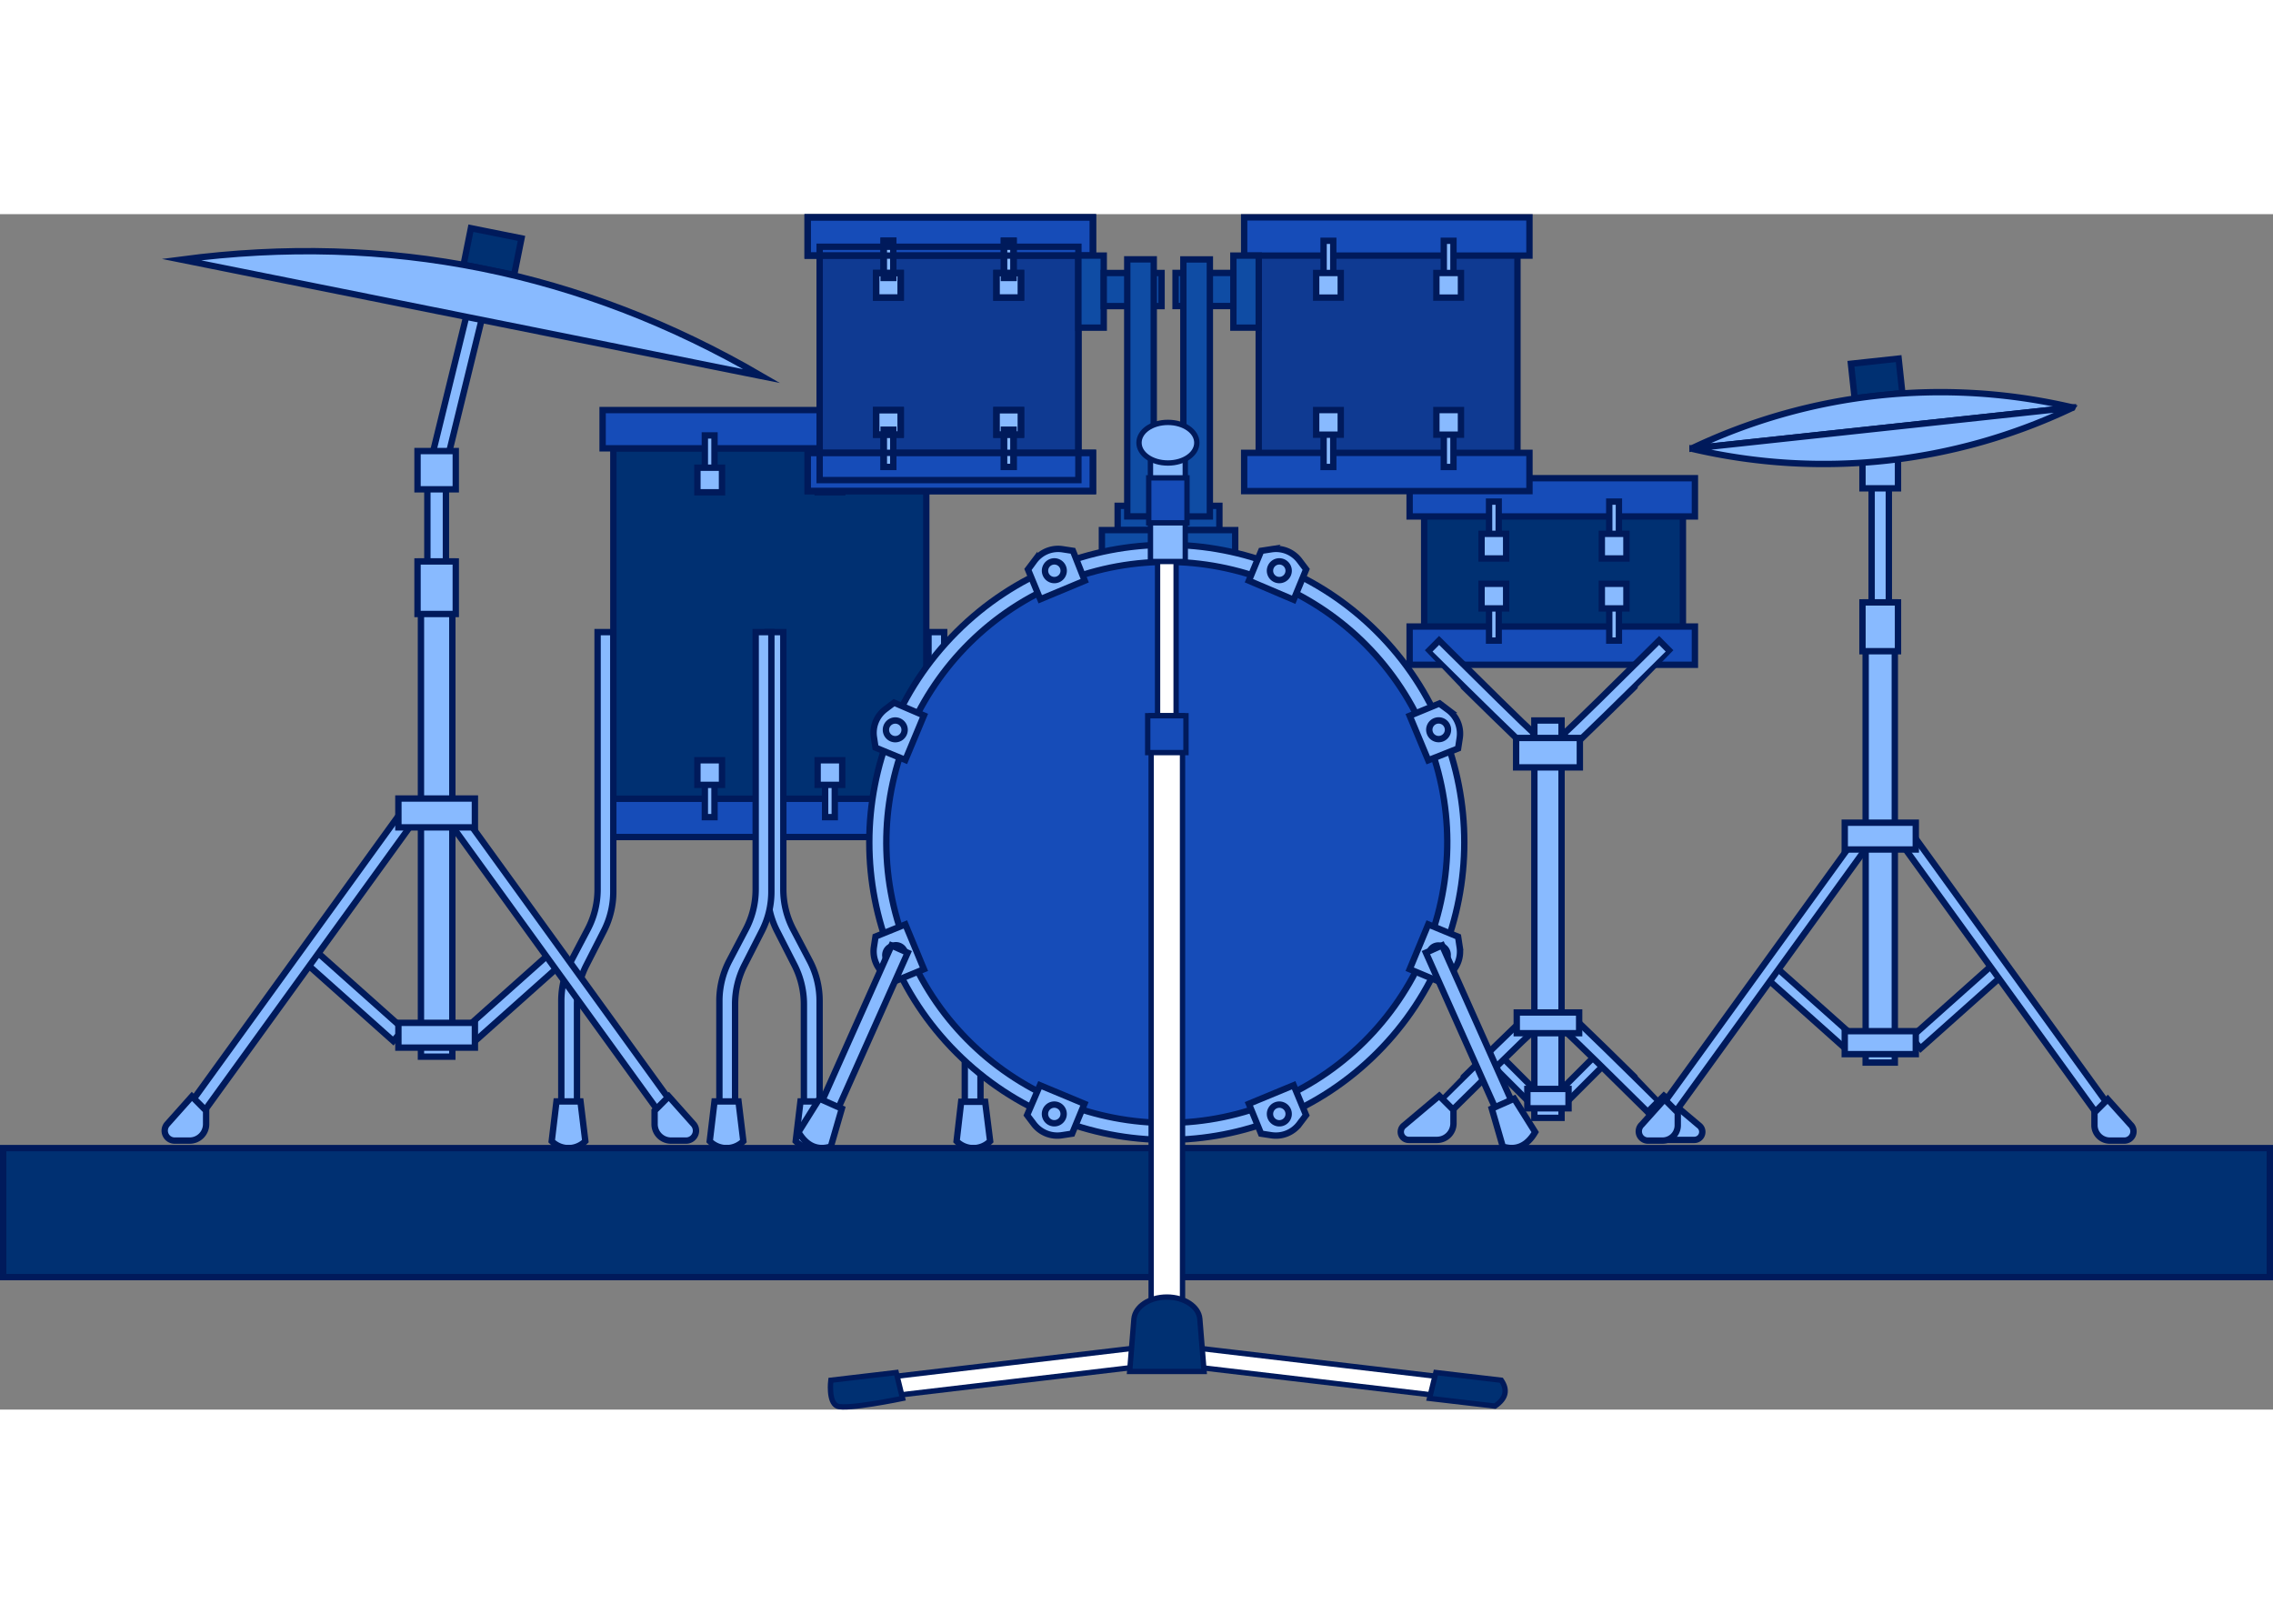 <svg id="OBJECTS" width="700" height="500"
  xmlns="http://www.w3.org/2000/svg" viewBox="0 0 357.73 188.12">
  <rect x="0" y="0" width="357.73" height="188.12" fill="#808080" stroke="none"/>
  <defs>
    <style>.cls-1,.cls-9{fill:#003072;}.cls-1,.cls-10,.cls-11,.cls-2,.cls-3,.cls-4,.cls-5,.cls-7,.cls-8,.cls-9{stroke:#001a5b;stroke-miterlimit:10;}.cls-10,.cls-2{fill:#164cb8;}.cls-11,.cls-3{fill:#88baff;}.cls-4{fill:#0f3a92;}.cls-5,.cls-6{fill:#0f4ca4;}.cls-7{fill:none;}.cls-8{fill:#fff;}.cls-10,.cls-11,.cls-8,.cls-9{stroke-width:0.84px;}</style>
  </defs>
  <g id="Band">
    <g id="Hihat_Group" data-name="Hihat Group">
      <g id="Hihat" data-key="83">
        <rect class="cls-1" x="289.1" y="214.5" width="40.72" height="23.01" transform="translate(553.96 283.69) rotate(180)"/>
        <rect class="cls-2" x="286.81" y="209.87" width="44.9" height="6.02" transform="translate(553.56 257.44) rotate(180)"/>
        <rect class="cls-2" x="286.81" y="233.22" width="44.9" height="6.02" transform="translate(553.56 304.13) rotate(180)"/>
        <rect class="cls-3" x="318.23" y="213.55" width="1.52" height="5.86" transform="translate(573.02 264.64) rotate(180)"/>
        <rect class="cls-3" x="317.05" y="218.63" width="3.87" height="3.87" transform="translate(573.02 272.81) rotate(180)"/>
        <rect class="cls-3" x="299.3" y="213.55" width="1.52" height="5.86" transform="translate(535.17 264.64) rotate(180)"/>
        <rect class="cls-3" x="298.13" y="218.63" width="3.87" height="3.87" transform="translate(535.17 272.81) rotate(180)"/>
        <rect class="cls-3" x="318.23" y="229.58" width="1.52" height="5.86" transform="translate(573.02 296.69) rotate(180)"/>
        <rect class="cls-3" x="317.05" y="226.49" width="3.87" height="3.87" transform="translate(573.02 288.53) rotate(180)"/>
        <rect class="cls-3" x="299.3" y="229.58" width="1.52" height="5.86" transform="translate(535.17 296.69) rotate(180)"/>
        <rect class="cls-3" x="298.13" y="226.49" width="3.87" height="3.87" transform="translate(535.17 288.53) rotate(180)"/>
      </g>
      <rect class="cls-3" x="302.2" y="298.9" width="2.01" height="10.63" transform="translate(-191.26 135.2) rotate(-45)"/>
      <rect class="cls-3" x="312.94" y="298.9" width="2.01" height="10.63" transform="translate(255.87 573.01) rotate(-135)"/>
      <path class="cls-3" d="M304.91,294.8c-.26.22-.66.6-1.21,1.12-3.77,3.59-14,13.72-14,13.73l1.74,1.75,2.11-2.1c1.91-1.89,4.83-4.78,7.43-7.33,1.3-1.27,2.52-2.47,3.5-3.41s1.73-1.65,2-1.89l-1.61-1.87Z" transform="translate(-64.95 -168.32)"/>
      <path class="cls-3" d="M312.6,252c.26-.23.67-.6,1.21-1.12,3.78-3.59,14-13.72,14-13.73l-1.74-1.75-2.11,2.09-7.43,7.34c-1.31,1.27-2.53,2.47-3.51,3.41s-1.72,1.65-2,1.89L312.6,252Z" transform="translate(-64.95 -168.32)"/>
      <path class="cls-3" d="M304.91,252c-.26-.23-.66-.6-1.21-1.12-3.77-3.59-14-13.72-14-13.73l1.74-1.75,2.11,2.09c1.91,1.9,4.83,4.78,7.43,7.34,1.3,1.27,2.52,2.47,3.5,3.41s1.73,1.65,2,1.89L304.91,252Z" transform="translate(-64.95 -168.32)"/>
      <path class="cls-3" d="M312.6,294.8c.26.22.67.6,1.21,1.12,3.78,3.59,14,13.72,14,13.73l-1.74,1.75-2.11-2.1c-1.92-1.89-4.83-4.78-7.43-7.33-1.31-1.27-2.53-2.47-3.51-3.41s-1.72-1.65-2-1.89l1.61-1.87Z" transform="translate(-64.95 -168.32)"/>
      <rect class="cls-3" x="241.48" y="79.68" width="4.28" height="62.53"/>
      <rect class="cls-3" x="238.61" y="82.43" width="10.03" height="4.63"/>
      <path class="cls-3" d="M286.65,314h4.46a2.6,2.6,0,0,0,2.59-2.6V309.3l-2.24-2.24-5.62,4.73A1.26,1.26,0,0,0,286.65,314Z" transform="translate(-64.95 -168.32)"/>
      <path class="cls-3" d="M331.63,314h-4.46a2.6,2.6,0,0,1-2.6-2.6V309.3l2.25-2.24,5.61,4.73A1.26,1.26,0,0,1,331.63,314Z" transform="translate(-64.95 -168.32)"/>
      <rect class="cls-3" x="238.71" y="125.63" width="9.82" height="3.26"/>
      <rect class="cls-3" x="240.38" y="137.66" width="6.48" height="3.05"/>
    </g>
    <g id="BoomGroup">
      <g id="Boom" data-key="71">
        <rect class="cls-1" x="96.53" y="36.85" width="49.25" height="55.15"/>
        <rect class="cls-2" x="94.84" y="30.83" width="52.64" height="6.02"/>
        <rect class="cls-2" x="94.84" y="92" width="52.64" height="6.02"/>
        <rect class="cls-3" x="110.93" y="34.82" width="1.52" height="5.86"/>
        <rect class="cls-3" x="109.76" y="39.9" width="3.87" height="3.87"/>
        <rect class="cls-3" x="129.86" y="34.82" width="1.52" height="5.86"/>
        <rect class="cls-3" x="128.68" y="39.9" width="3.87" height="3.87"/>
        <rect class="cls-3" x="110.93" y="89.03" width="1.52" height="5.86"/>
        <rect class="cls-3" x="109.76" y="85.94" width="3.87" height="3.87"/>
        <rect class="cls-3" x="129.86" y="89.03" width="1.52" height="5.86"/>
        <rect class="cls-3" x="128.68" y="85.94" width="3.87" height="3.87"/>
      </g>
      <path class="cls-3" d="M188.23,234.09h0v40.48a13.61,13.61,0,0,0,1.56,6.31l2.59,4.93a13.53,13.53,0,0,1,1.56,6.32V308h-2.47V292.66a13.54,13.54,0,0,0-1.49-6.18l-2.73-5.35a13.54,13.54,0,0,1-1.49-6.18V234.09Z" transform="translate(-64.95 -168.32)"/>
      <path class="cls-3" d="M190.18,314.2a3.73,3.73,0,0,0,5.28,0l-.75-6.25h-3.78Z" transform="translate(-64.95 -168.32)"/>
      <path class="cls-3" d="M159,234.09h0v40.48a13.49,13.49,0,0,1-1.56,6.31l-2.59,4.93a13.65,13.65,0,0,0-1.56,6.32V308h2.47V292.66a13.54,13.54,0,0,1,1.49-6.18l2.73-5.35a13.54,13.54,0,0,0,1.49-6.18V234.09Z" transform="translate(-64.95 -168.32)"/>
      <path class="cls-3" d="M157.07,314.2a3.74,3.74,0,0,1-5.29,0l.75-6.25h3.78Z" transform="translate(-64.95 -168.32)"/>
      <path class="cls-3" d="M213.55,234.09h0v40.48a13.61,13.61,0,0,0,1.56,6.31l2.59,4.93a13.65,13.65,0,0,1,1.56,6.32V308h-2.47V292.66a13.54,13.54,0,0,0-1.49-6.18l-2.73-5.35a13.54,13.54,0,0,1-1.49-6.18V234.09Z" transform="translate(-64.95 -168.32)"/>
      <path class="cls-3" d="M215.5,314.2a3.73,3.73,0,0,0,5.28,0L220,308h-3.78Z" transform="translate(-64.95 -168.32)"/>
      <path class="cls-3" d="M183.88,234.09h0v40.48a13.49,13.49,0,0,1-1.56,6.31l-2.59,4.93a13.65,13.65,0,0,0-1.56,6.32V308h2.47V292.66a13.54,13.54,0,0,1,1.49-6.18l2.73-5.35a13.54,13.54,0,0,0,1.49-6.18V234.09Z" transform="translate(-64.95 -168.32)"/>
      <path class="cls-3" d="M181.94,314.2a3.74,3.74,0,0,1-5.29,0l.75-6.25h3.78Z" transform="translate(-64.95 -168.32)"/>
    </g>
    <g id="RideGroup">
      <rect class="cls-3" x="359.52" y="208.37" width="2.71" height="58.62" transform="translate(656.79 307.04) rotate(180)"/>
      <rect class="cls-3" x="364.22" y="291.68" width="17.67" height="2.29" transform="translate(-165.22 154.24) rotate(-41.72)"/>
      <rect class="cls-3" x="348.3" y="283.99" width="2.29" height="17.67" transform="translate(-166.63 190.43) rotate(-48.28)"/>
      <rect class="cls-3" x="379.51" y="261.05" width="2.29" height="54.32" transform="translate(-161.63 109.44) rotate(-35.88)"/>
      <rect class="cls-3" x="315.51" y="287.06" width="54.32" height="2.29" transform="translate(-156.63 228.64) rotate(-54.12)"/>
      <rect class="cls-3" x="358.58" y="229.41" width="4.59" height="72.42" transform="translate(656.79 362.92) rotate(180)"/>
      <rect class="cls-3" x="355.28" y="264.09" width="11.18" height="4.22" transform="translate(656.79 364.07) rotate(180)"/>
      <rect class="cls-3" x="355.28" y="296.9" width="11.18" height="3.62" transform="translate(656.79 429.09) rotate(180)"/>
      <path class="cls-3" d="M324.4,314.11h2.19A2.41,2.41,0,0,0,329,311.7v-2l-2.09-2.09-3.59,4A1.45,1.45,0,0,0,324.4,314.11Z" transform="translate(-64.95 -168.32)"/>
      <path class="cls-3" d="M399.18,314.11H397a2.42,2.42,0,0,1-2.42-2.41v-2l2.09-2.09,3.6,4A1.45,1.45,0,0,1,399.18,314.11Z" transform="translate(-64.95 -168.32)"/>
      <rect class="cls-3" x="358.08" y="229.41" width="5.59" height="7.68" transform="translate(656.79 298.19) rotate(180)"/>
      <rect class="cls-3" x="358.08" y="205.88" width="5.59" height="5.59" transform="translate(656.79 249.02) rotate(180)"/>
      <g id="Ride" data-key="72">
        <rect class="cls-1" x="356.55" y="191.42" width="7.55" height="5.45" transform="translate(674.4 180.27) rotate(173.85)"/>
        <path class="cls-3" d="M391.1,198.73a91,91,0,0,0-59.78,6.4v.07l59.76-6.44Z" transform="translate(-64.95 -168.32)"/>
        <path class="cls-3" d="M391.08,198.76l-59.76,6.44v.06a91,91,0,0,0,59.75-6.45Z" transform="translate(-64.95 -168.32)"/>
      </g>
    </g>
    <g id="Clap" data-key="65">
      <g id="_Group_" data-name="&lt;Group&gt;">
        <g id="Tom" data-key="75">
          <rect class="cls-4" x="263.06" y="173.45" width="40.72" height="36.72" transform="translate(501.88 215.3) rotate(180)"/>
          <rect class="cls-2" x="260.77" y="168.82" width="44.9" height="6.02" transform="translate(501.48 175.34) rotate(180)"/>
          <rect class="cls-2" x="260.77" y="205.88" width="44.9" height="6.02" transform="translate(501.48 249.46) rotate(180)"/>
          <rect class="cls-3" x="292.19" y="172.5" width="1.52" height="5.86" transform="translate(520.94 182.55) rotate(180)"/>
          <rect class="cls-3" x="291.01" y="177.58" width="3.87" height="3.87" transform="translate(520.94 190.71) rotate(180)"/>
          <rect class="cls-3" x="273.26" y="172.5" width="1.52" height="5.86" transform="translate(483.09 182.55) rotate(180)"/>
          <rect class="cls-3" x="272.08" y="177.58" width="3.87" height="3.87" transform="translate(483.09 190.71) rotate(180)"/>
          <rect class="cls-3" x="292.19" y="202.24" width="1.52" height="5.86" transform="translate(520.94 242.03) rotate(180)"/>
          <rect class="cls-3" x="291.01" y="199.16" width="3.87" height="3.87" transform="translate(520.94 233.86) rotate(180)"/>
          <rect class="cls-3" x="273.26" y="202.24" width="1.52" height="5.86" transform="translate(483.09 242.03) rotate(180)"/>
          <rect class="cls-3" x="272.08" y="199.16" width="3.87" height="3.87" transform="translate(483.09 233.86) rotate(180)"/>
        </g>
        <rect class="cls-5" x="259.07" y="174.84" width="3.99" height="11.34" transform="translate(457.17 192.7) rotate(180)"/>
        <rect class="cls-5" x="249.97" y="177.58" width="9.1" height="5.21" transform="translate(444.08 192.04) rotate(180)"/>
      </g>
      <g id="_Group_2" data-name="&lt;Group&gt;">
        <g id="Snare" data-key="74">
          <rect class="cls-6" x="129" y="5.13" width="40.72" height="36.72"/>
          <rect class="cls-6" x="127.11" y="0.5" width="44.9" height="6.02"/>
          <rect class="cls-6" x="127.11" y="37.56" width="44.9" height="6.02"/>
          <rect class="cls-6" x="139.07" y="4.18" width="1.52" height="5.86"/>
          <rect class="cls-6" x="137.89" y="9.26" width="3.87" height="3.87"/>
          <rect class="cls-6" x="158" y="4.18" width="1.52" height="5.86"/>
          <rect class="cls-6" x="156.82" y="9.26" width="3.87" height="3.87"/>
          <rect class="cls-6" x="139.07" y="33.92" width="1.52" height="5.86"/>
          <rect class="cls-6" x="137.89" y="30.83" width="3.87" height="3.87"/>
          <rect class="cls-6" x="158" y="33.92" width="1.52" height="5.86"/>
          <rect class="cls-6" x="156.82" y="30.83" width="3.87" height="3.87"/>
          <rect class="cls-4" x="129" y="5.13" width="40.72" height="36.72"/>
          <rect class="cls-2" x="127.11" y="0.5" width="44.9" height="6.02"/>
          <rect class="cls-2" x="127.11" y="37.56" width="44.9" height="6.02"/>
          <rect class="cls-3" x="139.07" y="4.18" width="1.52" height="5.86"/>
          <rect class="cls-3" x="137.89" y="9.26" width="3.87" height="3.87"/>
          <rect class="cls-3" x="158" y="4.18" width="1.52" height="5.86"/>
          <rect class="cls-3" x="156.82" y="9.26" width="3.87" height="3.87"/>
          <rect class="cls-3" x="139.07" y="33.92" width="1.52" height="5.86"/>
          <rect class="cls-3" x="137.89" y="30.83" width="3.87" height="3.87"/>
          <rect class="cls-3" x="158" y="33.92" width="1.52" height="5.86"/>
          <rect class="cls-3" x="156.82" y="30.83" width="3.87" height="3.87"/>
          <rect class="cls-7" x="129" y="5.13" width="40.72" height="36.72"/>
          <rect class="cls-7" x="127.11" y="0.5" width="44.9" height="6.02"/>
          <rect class="cls-7" x="127.11" y="37.56" width="44.9" height="6.02"/>
          <rect class="cls-7" x="139.07" y="4.18" width="1.52" height="5.86"/>
          <rect class="cls-7" x="137.89" y="9.26" width="3.87" height="3.87"/>
          <rect class="cls-7" x="158" y="4.18" width="1.52" height="5.86"/>
          <rect class="cls-7" x="156.82" y="9.26" width="3.87" height="3.87"/>
          <rect class="cls-7" x="139.07" y="33.92" width="1.52" height="5.86"/>
          <rect class="cls-7" x="137.89" y="30.83" width="3.87" height="3.87"/>
          <rect class="cls-7" x="158" y="33.92" width="1.52" height="5.86"/>
          <rect class="cls-7" x="156.82" y="30.83" width="3.87" height="3.87"/>
        </g>
        <rect class="cls-5" x="169.72" y="6.52" width="3.99" height="11.34"/>
        <rect class="cls-5" x="173.71" y="9.26" width="9.1" height="5.21"/>
      </g>
      <rect class="cls-5" x="175.9" y="45.9" width="7.17" height="3.82"/>
      <rect class="cls-5" x="184.74" y="45.9" width="7.17" height="3.82"/>
      <rect class="cls-5" x="173.42" y="49.72" width="20.98" height="4.51"/>
      <g id="Tink" data-key="76">
        <rect id="Tink-2" data-name="Tink" class="cls-5" x="251.2" y="175.43" width="4.17" height="40.45" transform="translate(441.61 223) rotate(180)"/>
        <rect id="Tink-3" data-name="Tink" class="cls-5" x="177.41" y="7.11" width="4.17" height="40.45"/>
      </g>
    </g>
    <g id="Kick" data-key="68">
      <circle class="cls-3" cx="248.59" cy="267.18" r="46.82" transform="translate(-181.07 85.71) rotate(-45)"/>
      <circle class="cls-2" cx="248.59" cy="267.18" r="44.13" transform="translate(-142.41 -65.08) rotate(-20.37)"/>
      <path class="cls-3" d="M261.5,308.32l7.05-2.92,1.95,4.7-1,1.32a4.64,4.64,0,0,1-4.45,1.85l-1.63-.25Z" transform="translate(-64.95 -168.32)"/>
      <path class="cls-3" d="M267.65,309.35a1.47,1.47,0,1,1-1.92-.79A1.47,1.47,0,0,1,267.65,309.35Z" transform="translate(-64.95 -168.32)"/>
      <path class="cls-3" d="M235.67,226l-7,2.92-1.94-4.7,1-1.32a4.64,4.64,0,0,1,4.45-1.85l1.63.25Z" transform="translate(-64.95 -168.32)"/>
      <path class="cls-3" d="M229.53,225a1.47,1.47,0,1,1,1.92.79A1.47,1.47,0,0,1,229.53,225Z" transform="translate(-64.95 -168.32)"/>
      <path class="cls-3" d="M210.36,247.21l-2.92,7-4.7-1.94-.25-1.63a4.64,4.64,0,0,1,1.85-4.45l1.32-1Z" transform="translate(-64.95 -168.32)"/>
      <path class="cls-3" d="M205.29,250.83a1.47,1.47,0,1,1,1.92-.8A1.47,1.47,0,0,1,205.29,250.83Z" transform="translate(-64.95 -168.32)"/>
      <path class="cls-3" d="M207.44,280.09l2.92,7.05-4.7,1.94-1.32-1a4.64,4.64,0,0,1-1.85-4.45l.25-1.63Z" transform="translate(-64.95 -168.32)"/>
      <path class="cls-3" d="M206.41,286.23a1.47,1.47,0,1,1-1.12-2.71,1.47,1.47,0,1,1,1.12,2.71Z" transform="translate(-64.95 -168.32)"/>
      <path class="cls-3" d="M228.62,305.4l7,2.92-1.94,4.7-1.63.25a4.64,4.64,0,0,1-4.45-1.85l-1-1.32Z" transform="translate(-64.95 -168.32)"/>
      <path class="cls-3" d="M232.24,310.47a1.47,1.47,0,1,1-.79-1.91A1.47,1.47,0,0,1,232.24,310.47Z" transform="translate(-64.95 -168.32)"/>
      <path class="cls-3" d="M286.81,287.14l2.92-7.05,4.7,1.94.25,1.63a4.64,4.64,0,0,1-1.85,4.45l-1.32,1Z" transform="translate(-64.95 -168.32)"/>
      <path class="cls-3" d="M291.89,283.52a1.48,1.48,0,0,1,.79,1.92,1.47,1.47,0,1,1-.79-1.92Z" transform="translate(-64.95 -168.32)"/>
      <path class="cls-3" d="M289.73,254.26l-2.92-7,4.7-1.94,1.32,1a4.64,4.64,0,0,1,1.85,4.45l-.25,1.63Z" transform="translate(-64.95 -168.32)"/>
      <path class="cls-3" d="M290.76,248.12A1.47,1.47,0,1,1,290,250,1.47,1.47,0,0,1,290.76,248.12Z" transform="translate(-64.95 -168.32)"/>
      <path class="cls-3" d="M268.55,229,261.5,226l1.94-4.7,1.63-.25a4.64,4.64,0,0,1,4.45,1.85l1,1.32Z" transform="translate(-64.95 -168.32)"/>
      <path class="cls-3" d="M264.93,223.88a1.47,1.47,0,1,1,.8,1.91A1.47,1.47,0,0,1,264.93,223.88Z" transform="translate(-64.95 -168.32)"/>
    </g>
    <rect class="cls-3" x="199.22" y="282.72" width="2.79" height="28.99" transform="translate(73.66 -224.29) rotate(24.06)"/>
    <path class="cls-3" d="M195.71,315.05c-2,.63-3.77,0-5.1-2.27l3.3-5.27,3.53,1.57Z" transform="translate(-64.95 -168.32)"/>
    <rect class="cls-3" x="295.16" y="282.72" width="2.79" height="28.99" transform="translate(623.56 279.37) rotate(155.94)"/>
    <path class="cls-3" d="M301.46,315.05c2,.63,3.77,0,5.1-2.27l-3.3-5.27-3.53,1.57Z" transform="translate(-64.95 -168.32)"/>
    <g id="OpenhatGroup">
      <rect class="cls-3" x="124.05" y="195.11" width="25.26" height="2.47" transform="translate(-151.52 113.99) rotate(-76.22)"/>
      <rect class="cls-3" x="67.26" y="39.96" width="2.92" height="55.12"/>
      <rect class="cls-3" x="119.32" y="281.7" width="2.47" height="19.02" transform="translate(-241.98 19.05) rotate(-48.28)"/>
      <rect class="cls-3" x="136.45" y="289.97" width="19.02" height="2.47" transform="translate(-221.74 2.69) rotate(-41.72)"/>
      <rect class="cls-3" x="83.15" y="285" width="58.45" height="2.47" transform="translate(-250.36 41.22) rotate(-54.12)"/>
      <rect class="cls-3" x="152.02" y="257.01" width="2.47" height="58.45" transform="translate(-203.62 -24.2) rotate(-35.88)"/>
      <rect class="cls-3" x="66.25" y="54.65" width="4.94" height="77.93"/>
      <rect class="cls-3" x="62.7" y="91.96" width="12.04" height="4.54"/>
      <rect class="cls-3" x="62.7" y="127.26" width="12.04" height="3.9"/>
      <path class="cls-3" d="M172.92,314.11h-2.36a2.59,2.59,0,0,1-2.59-2.6v-2.1l2.24-2.25,3.87,4.34A1.56,1.56,0,0,1,172.92,314.11Z" transform="translate(-64.95 -168.32)"/>
      <path class="cls-3" d="M92.44,314.11H94.8a2.59,2.59,0,0,0,2.59-2.6v-2.1l-2.24-2.25-3.87,4.34A1.56,1.56,0,0,0,92.44,314.11Z" transform="translate(-64.95 -168.32)"/>
      <g id="Openhat">
        <rect class="cls-1" x="138.42" y="171.27" width="8.12" height="5.86" transform="translate(-27.86 -192.97) rotate(11.36)"/>
        <path class="cls-3" d="M93.48,175.47q48.83-6.43,91.36,18.34Z" transform="translate(-64.95 -168.32)"/>
      </g>
      <rect class="cls-3" x="65.71" y="54.65" width="6.02" height="8.27"/>
      <rect class="cls-3" x="65.71" y="37.28" width="6.02" height="6.02"/>
    </g>
    <rect class="cls-1" x="0.5" y="146.97" width="356.73" height="20.3"/>
  </g>
  <g id="Stand">
    <polygon class="cls-8" points="135.35 186.56 180.63 181.21 179.93 178.28 134.64 183.63 135.35 186.56"/>
    <path class="cls-9" d="M207,354.68s-8.85,1.84-10.29,1.21-1-4.07-1-4.07L206,350.61Z" transform="translate(-64.95 -168.32)"/>
    <polygon class="cls-8" points="231.68 186.56 186.4 181.21 187.1 178.28 232.39 183.63 231.68 186.56"/>
    <path class="cls-9" d="M289.93,354.68l10.3,1.21c1.83-1.24,2-2.6,1-4.07l-10.3-1.21Z" transform="translate(-64.95 -168.32)"/>
    <rect class="cls-8" x="247.14" y="214.64" width="2.92" height="105.35" transform="translate(432.24 366.31) rotate(180)"/>
    <rect class="cls-8" x="246.13" y="247.25" width="4.94" height="99.06" transform="translate(432.24 425.24) rotate(180)"/>
    <rect class="cls-10" x="245.59" y="247.25" width="6.02" height="5.8" transform="translate(432.24 331.98) rotate(180)"/>
    <path class="cls-9" d="M248.6,338.73h0c-2.76,0-5,1.51-5.19,3.43l-.67,8.28h11.71l-.67-8.28C253.62,340.24,251.35,338.73,248.6,338.73Z" transform="translate(-64.95 -168.32)"/>
    <rect class="cls-11" x="181.06" y="38.03" width="5.48" height="16.63"/>
    <rect class="cls-10" x="245.75" y="209.83" width="6.02" height="7.08" transform="translate(432.56 258.41) rotate(180)"/>
    <path class="cls-11" d="M244.21,204.29c0-1.77,2-3.2,4.55-3.2s4.55,1.43,4.55,3.2-2,3.19-4.55,3.19S244.21,206.05,244.21,204.29Z" transform="translate(-64.95 -168.32)"/>
  </g>
</svg>